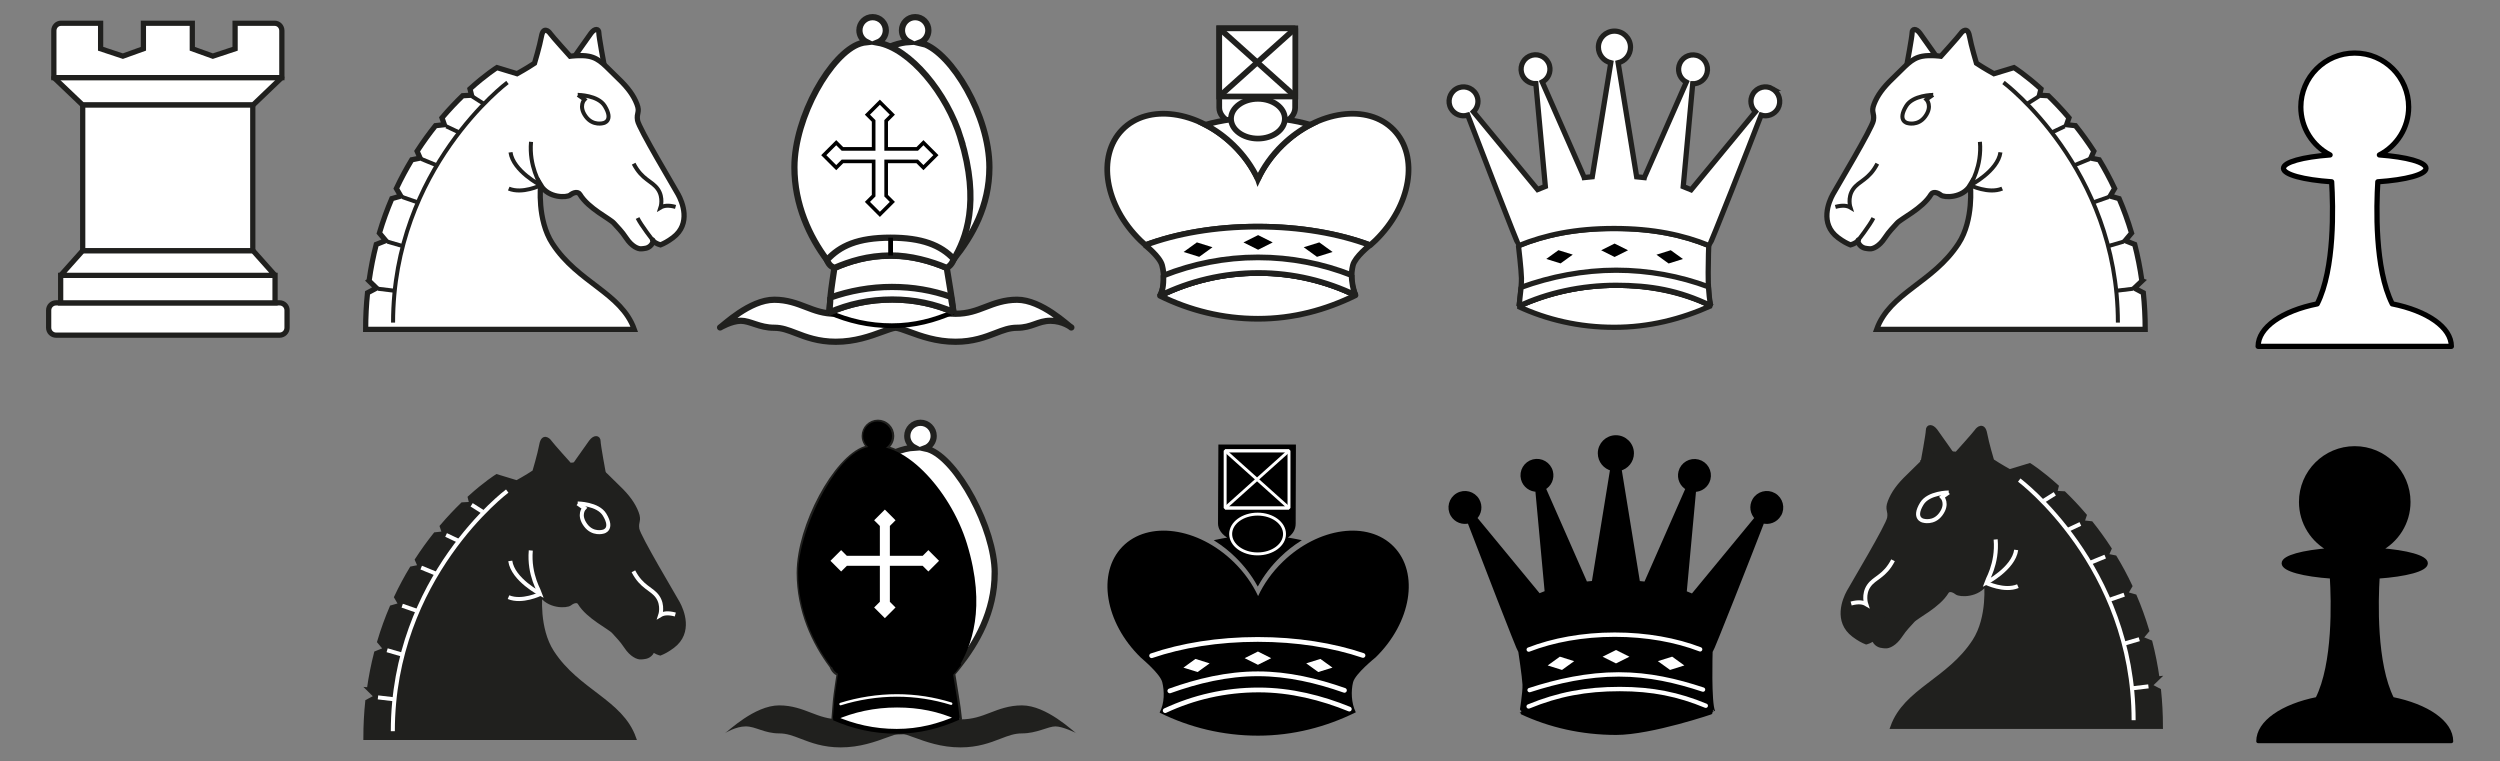 <?xml version="1.0" encoding="utf-8"?>
<!DOCTYPE svg PUBLIC "-//W3C//DTD SVG 1.1//EN" "http://www.w3.org/Graphics/SVG/1.1/DTD/svg11.dtd">
<svg version="1.1" id="Ebene_1" xmlns="http://www.w3.org/2000/svg" xmlns:xlink="http://www.w3.org/1999/xlink" x="0px" y="0px"
     viewBox="-566.727 -103 1664.797 507.041" enable-background="new -566.727 -103 1664.797 507.041" xml:space="preserve">
<rect x="-566.727" y="-103" width="1664.797" height="507.041" fill="#808080" stroke="none"/>
<g>
	<path stroke="#000000" stroke-width="0.975" d="M289.546,255.255c4.255-2.516,6.052-5.882,6.052-9.586
		c0-1.085,0.154-52.175,0.154-52.175h-50.652c0,0-0.238,51.53-0.238,52.175c0,3.731,2.644,7.12,6.957,9.642
		c-3.051,0.444-6.068,0.988-9.051,1.642c4.771,3.049,9.278,6.61,13.448,10.672
		c5.908,5.747,10.796,12.111,14.634,18.973c3.837-6.862,8.729-13.226,14.631-18.973
		c4.178-4.062,8.688-7.629,13.46-10.678c-3.052-0.661-6.198-1.196-9.344-1.667L289.546,255.255z"/>
    <path d="M336.14,371.377c-3.134-6.283-3.22-14.498-1.828-20.047c1.426-5.708,14.947-16.511,14.947-16.511
		c23.82-23.169,29.273-56.196,12.185-73.763c-17.095-17.566-50.252-13.014-74.072,10.157
		c-7.112,6.922-12.569,14.721-16.299,22.728c-3.727-8.007-9.189-15.806-16.299-22.728
		c-23.815-23.172-56.979-27.723-74.072-10.157c-17.087,17.566-11.63,50.595,12.184,73.763
		c1.075,1.045,12.946,10.802,14.373,16.511c1.424,5.702,1.622,13.899-1.804,20.259h0.515
		c-0.075,0.043-0.149,0.071-0.226,0.114c19.709,9.721,41.89,15.19,65.347,15.19
		c23.438-0.032,45.304-5.82,65.03-15.542"/>
    <g>
		<path stroke="#FFFFFF" stroke-width="3.174" stroke-linecap="round" d="M209.195,370.213
			c18.969-8.851,39.943-13.764,62.255-13.764c21.433,0,42.004,5.263,60.355,12.738"/>
        <path stroke="#FFFFFF" stroke-width="3.174" stroke-linecap="round" d="M340.922,333.466
			c-19.755-6.704-43.964-10.655-70.12-10.655c-26.385,0-50.784,4.025-70.636,10.836"/>
	</g>
    <polygon fill="none" stroke="#FFFFFF" stroke-width="1.95" stroke-linejoin="bevel" points="291.623,197.178 249.119,235.277
		291.623,235.277 249.119,197.178 	"/>
    <path fill="none" stroke="#FFFFFF" stroke-width="3.174" stroke-linecap="round" d="M328.558,356.716
		c-18.191-6.388-37.545-11.02-57.621-11.02c-20.462,0-40.172,4.762-58.659,11.374"/>
    <polygon fill="#FFFFFF" stroke="#000000" stroke-width="0.997" points="260.98,335.291 270.953,340.262 280.926,335.291
		270.953,330.289 	"/>
    <polygon fill="#FFFFFF" stroke="#000000" stroke-width="0.997" points="220.238,341.772 230.872,345.075 239.901,338.563
		229.267,335.228 	"/>
    <polygon fill="#FFFFFF" stroke="#000000" stroke-width="0.997" points="321.7,341.772 311.034,345.075 302.005,338.563
		312.639,335.228 	"/>

    <rect x="249.119" y="197.178" fill="none" stroke="#FFFFFF" stroke-width="1.95" stroke-linejoin="bevel" width="42.523" height="38.099"/>
    <ellipse fill="none" stroke="#FFFFFF" stroke-width="1.95" cx="270.733" cy="252.612" rx="17.927" ry="13.241"/>
    <path fill="#FFFFFF" stroke="#20201E" stroke-width="3.809" d="M295.839-84.13h-50.649v52.933
		c0,7.793,11.398,14.117,25.451,14.117c14.062,0,25.098-6.324,25.098-14.117c0-0.689,0.094-52.933,0.094-52.933
		L295.839-84.13z"/>
    <rect x="245.187" y="-84.13" fill="#FFFFFF" stroke="#20201E" stroke-width="3.809" width="50.649" height="45.386"/>
    <line fill="none" stroke="#20201E" stroke-width="3.809" x1="245.187" y1="-84.13" x2="295.839" y2="-38.748"/>
    <line fill="none" stroke="#20201E" stroke-width="3.809" x1="295.839" y1="-84.13" x2="245.187" y2="-38.748"/>
    <path fill="#FFFFFF" stroke="#20201E" stroke-width="3.809" stroke-linejoin="round" d="M335.92,93.609
		c-19.706-9.724-41.126-14.836-64.586-14.836c-23.46,0-45.895,5.452-65.605,15.174
		c19.711,9.724,41.764,15.323,65.222,15.323c23.47,0.031,45.272-5.915,64.967-15.636L335.92,93.609z"/>
    <path fill="#FFFFFF" stroke="#20201E" stroke-width="3.809" stroke-linejoin="bevel" d="M345.767,60.26
		c1.131-0.989,2.252-2.002,3.352-3.069c23.817-23.173,29.273-56.199,12.185-73.763
		c-17.095-17.566-50.252-13.014-74.068,10.157c-7.115,6.92-12.575,14.723-16.302,22.728
		c-3.724-8.005-9.186-15.807-16.299-22.728c-23.815-23.172-56.982-27.723-74.068-10.157
		c-17.093,17.565-11.638,50.592,12.182,73.763c1.103,1.071,2.229,2.088,3.367,3.077
		c20.565-7.722,46.559-12.337,74.836-12.337c28.252,0,54.239,4.625,74.782,12.333L345.767,60.26z"/>
    <path fill="#FFFFFF" stroke="#20201E" stroke-width="3.809" d="M270.953,16.341c3.727-8.007,9.186-15.807,16.302-22.724
		c5.798-5.647,12.157-10.179,18.704-13.563c-10.858-3.054-22.649-4.73-34.988-4.73
		c-12.345,0-24.149,1.681-35.01,4.739c6.538,3.383,12.895,7.911,18.692,13.554
		c7.11,6.921,12.553,14.724,16.297,22.715L270.953,16.341z"/>
    <path fill="#FFFFFF" stroke="#20201E" stroke-width="3.809" stroke-linejoin="bevel" d="M345.484,60.26l-0.012-0.017
		c-20.554-7.713-46.534-12.32-74.786-12.32c-28.276,0-54.27,4.615-74.833,12.337c0,0,9.864,7.726,11.291,13.432
		c1.426,5.702,2.037,13.881-1.39,20.239c19.708-9.722,42.145-15.174,65.606-15.174
		c23.012,0,45.165,5.461,64.586,14.836c-3.134-6.278-3.14-14.356-1.751-19.901
		c1.416-5.663,11.294-13.402,11.294-13.402L345.484,60.26z"/>
    <path fill="#FFFFFF" stroke="#20201E" stroke-width="3.809" stroke-linejoin="bevel" d="M205.735,93.955
		c19.708-9.722,42.145-15.174,65.605-15.174c23.012,0,45.162,5.461,64.586,14.836
		c-1.333-2.682-2.734-9.532-2.51-13.352c-19.522-7.675-40.515-11.87-62.387-11.87
		c-22.124,0-43.34,4.283-63.048,12.119c0.252,7.079-0.755,10.634-2.234,13.402L205.735,93.955z"/>
    <polygon points="261.326,58.435 271.079,63.312 280.8,58.435 271.079,53.559 	"/>
    <polygon points="221.465,64.79 231.847,68.031 240.688,61.644 230.306,58.404 	"/>
    <polygon points="320.661,64.79 310.279,68.031 301.439,61.644 311.821,58.404 	"/>
    <ellipse fill="#FFFFFF" stroke="#20201E" stroke-width="3.809" cx="270.953" cy="-23.958" rx="17.93" ry="13.239"/>
    <path stroke="#000000" stroke-width="2.684" stroke-linejoin="bevel" d="M618.124,239.776
		c2.676-4.593,1.131-10.486-3.463-13.164c-4.584-2.679-10.477-1.131-13.156,3.461
		c-2.298,3.936-1.481,8.819,1.687,11.822c-13.107,15.89-37.023,44.876-42.803,51.904
		c-1.696-0.756-3.453-1.476-5.278-2.151c0.516-5.387,4.304-46.534,6.317-68.415
		c4.366,0.1,8.391-2.791,9.534-7.202c1.33-5.146-1.76-10.395-6.904-11.729
		c-5.149-1.33-10.397,1.76-11.73,6.905c-1.14,4.407,0.974,8.888,4.842,10.924
		c-9.478,21.506-27.869,63.258-27.915,63.431c-0.009,0.042-0.003,0.085-0.012,0.126
		c-1.671-0.201-3.389-0.375-5.134-0.519c-0.35-2.313-8.237-50.712-12.351-75.918
		c4.726-1.105,8.249-5.334,8.249-10.397c0-5.907-4.787-10.695-10.695-10.695c-5.902,0-10.692,4.788-10.692,10.695
		c0,5.063,3.527,9.292,8.252,10.397c-4.093,25.092-11.93,73.162-12.341,75.877c-1.831,0.144-3.616,0.323-5.364,0.524
		c-0.012-0.06-0.009-0.111-0.028-0.167c-0.043-0.172-18.437-41.928-27.909-63.435
		c3.865-2.029,5.979-6.512,4.839-10.922c-1.333-5.143-6.584-8.234-11.73-6.902
		c-5.14,1.332-8.234,6.583-6.901,11.726c1.143,4.412,5.165,7.301,9.53,7.2
		c2.009,21.858,5.785,62.919,6.317,68.396c-1.794,0.65-3.515,1.35-5.186,2.085
		c-6.006-7.301-29.657-35.969-42.67-51.734c3.174-3.003,3.994-7.887,1.696-11.822
		c-2.676-4.592-8.572-6.14-13.162-3.461c-4.587,2.678-6.136,8.57-3.456,13.164c2.295,3.931,6.953,5.624,11.128,4.338
		c7.825,20.38,33.084,85.976,34.05,86.879h0.009c0.018,0.114,2.501,16.385,2.774,21.78
		c0.273,5.367-2.062,18.499-1.893,18.576v0.012c0.003,0,0.006-0.006,0.009-0.006
		c18.732,8.772,40.065,13.703,62.944,13.703c23.092,0,64.775-14.121,64.58-14.213
		c-2.725-5.751-1.696-39.858-1.696-39.858c0.965-0.912,26.554-65.958,34.585-86.873
		c4.121,1.29,8.778-0.409,11.074-4.342"/>
    <g>
		<path stroke="#FFFFFF" stroke-width="2.912" stroke-linecap="round" d="M451.224,367.444
			c19.697-8.117,38.134-11.601,60.726-11.601c21.697,0,39.065,3.592,57.224,11.116"/>
        <path stroke="#FFFFFF" stroke-width="2.912" stroke-linecap="round" d="M565.427,329.408
			c-16.022-6.157-35.651-9.779-56.856-9.779c-21.396,0-41.182,3.687-57.281,9.942"/>
	</g>
    <path fill="none" stroke="#FFFFFF" stroke-width="2.912" stroke-linecap="round" d="M567.346,356.213
		c-17.733-5.859-35.787-10.111-56.114-10.111c-20.711,0-40.669,4.375-59.383,10.446"/>
    <polygon fill="#FFFFFF" points="500.46,334.316 509.395,338.783 518.362,334.316 509.395,329.848 	"/>
    <polygon fill="#FFFFFF" points="554.919,340.136 545.386,343.125 537.27,337.273 546.802,334.284 	"/>
    <polygon fill="#FFFFFF" points="463.903,340.136 473.435,343.125 481.552,337.273 472.02,334.284 	"/>
    <path fill="#FFFFFF" stroke="#20201E" stroke-width="3.495" stroke-linejoin="bevel" d="M572.569,100.593
		c-19.085-8.924-40.003-13.609-63.095-13.609c-23.092,0-45.477,5.116-65.19,14.041
		c19.085,8.916,40.736,13.936,63.831,13.936c23.124,0.031,44.769-5.443,64.463-14.346L572.569,100.593z"/>
    <path fill="#FFFFFF" stroke="#20201E" stroke-width="3.495" stroke-linejoin="bevel" d="M571.153,60.543l-0.012-0.021
		c-17.156-7.072-37.118-11.375-63.035-11.375c-25.949,0-46.012,4.306-63.671,11.397c0,0,1.926,16.371,2.006,21.785
		c0.095,6.097-1.61,18.591-1.61,18.591c19.712-8.925,41.56-13.942,64.652-13.942
		c22.649,0,45.669,4.648,63.095,13.609c-2.863-5.726-1.416-40.018-1.416-40.018L571.153,60.543z"/>
    <path fill="#FFFFFF" stroke="#20201E" stroke-width="3.495" stroke-linejoin="bevel" d="M444.901,100.813
		c18.554-8.824,41.491-13.838,64.583-13.838c22.649,0,41.664,3.194,63.095,13.609
		c-0.863-2.407-1.441-9.885-1.628-12.598c-18.969-7.047-39.889-11.047-61.421-11.047
		c-21.771,0-43.674,4.218-63.325,11.409c-0.409,2.8-1.29,12.427-1.29,12.427L444.901,100.813z"/>
    <path fill="#FFFFFF" stroke="#20201E" stroke-width="3.495" d="M613.72-43.828c-4.587-2.679-10.48-1.131-13.159,3.463
		c-2.301,3.936-1.481,8.818,1.687,11.824c-13.107,15.887-37.029,44.873-42.803,51.904
		c-1.696-0.757-3.453-1.476-5.281-2.148c0.519-5.392,4.307-46.537,6.317-68.421
		c4.366,0.1,8.394-2.791,9.534-7.199c1.33-5.148-1.757-10.399-6.907-11.73
		c-5.14-1.332-10.391,1.759-11.724,6.904c-1.143,4.409,0.974,8.892,4.842,10.921
		c-9.478,21.513-27.869,63.262-27.915,63.435c-0.009,0.042-0.003,0.085-0.012,0.128
		c-1.671-0.198-3.389-0.375-5.14-0.519c-0.347-2.315-8.234-50.712-12.345-75.918c4.726-1.106,8.243-5.335,8.243-10.399
		c0-5.902-4.784-10.693-10.689-10.693c-5.905,0-10.692,4.792-10.692,10.693c0,5.063,3.527,9.292,8.249,10.399
		c-4.093,25.093-11.93,73.162-12.341,75.877c-1.828,0.147-3.616,0.321-5.361,0.527
		c-0.012-0.061-0.009-0.114-0.028-0.169c-0.043-0.174-18.437-41.928-27.909-63.438
		c3.862-2.028,5.976-6.509,4.836-10.921c-1.33-5.144-6.584-8.236-11.727-6.904
		c-5.143,1.332-8.234,6.583-6.901,11.726c1.143,4.413,5.165,7.301,9.53,7.2
		c2.009,21.86,5.785,62.919,6.317,68.396c-1.794,0.654-3.521,1.353-5.186,2.089
		c-6.007-7.306-29.657-35.972-42.67-51.737c3.174-3.006,3.991-7.888,1.696-11.824
		c-2.676-4.593-8.572-6.142-13.162-3.463c-4.587,2.678-6.139,8.57-3.463,13.164
		c2.301,3.933,6.959,5.624,11.134,4.34c7.825,20.38,33.084,85.973,34.05,86.879
		c17.411-7.086,37.432-11.397,63.375-11.397c25.931,0,45.946,4.306,63.359,11.391
		c0.959-0.908,26.551-65.961,34.579-86.873c4.178,1.284,8.833-0.407,11.131-4.34
		c2.58-4.59,1.038-10.483-3.555-13.16L613.72-43.828z"/>
    <polygon points="499.517,63.658 508.451,68.125 517.418,63.658 508.451,59.19 	"/>
    <polygon points="462.959,69.447 472.492,72.404 480.608,66.552 471.076,63.595 	"/>
    <polygon points="553.975,69.478 544.443,72.467 536.326,66.615 545.859,63.626 	"/>
    <path fill="#FFFFFF" stroke="#20201E" stroke-width="3.495" d="M-380.517,120.193c2.734,0,4.945-2.212,4.945-4.947v-11.623
		c0-2.734-2.211-4.945-4.945-4.945h-148.867c-2.733,0-4.945,2.211-4.945,4.945v11.623c0,2.734,2.212,4.947,4.945,4.947
		H-380.517z"/>
    <rect x="-526.332" y="80.364" fill="#FFFFFF" stroke="#20201E" stroke-width="3.495" width="142.766" height="18.319"/>
    <polygon fill="#FFFFFF" stroke="#20201E" stroke-width="3.495" stroke-linejoin="bevel" points="-383.566,80.364
		-398.245,63.909 -511.653,63.909 -526.332,80.364 	"/>
    <polygon fill="#FFFFFF" stroke="#20201E" stroke-width="3.495" stroke-linejoin="round" points="-379.092,-51.366
		-398.245,-33.044 -511.653,-33.044 -530.869,-51.366 	"/>
    <rect x="-511.652" y="-33.044" fill="#FFFFFF" stroke="#20201E" stroke-width="3.495" width="113.256" height="96.963"/>
    <path fill="#FFFFFF" stroke="#20201E" stroke-width="3.495" stroke-linecap="square" d="M-383.758-87.509h-26.416v16.987
		l-14.824,4.91l-13.669-4.91v-16.987h-32.562v16.987l-13.669,4.91l-14.826-4.91v-16.987h-26.416
		c-2.611,0-4.728,2.212-4.728,4.942v31.254h151.843v-31.254c-0.003-2.731-2.12-4.942-4.732-4.942L-383.758-87.509z
		"/>
    <path fill="#20201E" d="M149.892,385.188c-1.965-1.072-19.662-18.462-36.073-18.462
		c-8.534,0-15.225,2.575-21.124,4.848c-5.985,2.304-11.635,4.479-19.814,4.479c-9.532,0-17.445-2.909-24.43-5.475
		c-5.631-2.065-10.495-3.853-15.473-3.853c-4.974,0-9.838,1.788-15.469,3.853
		c-6.982,2.565-14.896,5.475-24.428,5.475c-8.18,0-13.83-2.175-19.814-4.479
		c-5.901-2.274-12.591-4.848-21.122-4.848c-16.416,0-34.113,17.389-36.076,18.462c0,0,7.145-4.47,13.793-4.47
		c6.65,0,12.409,4.664,22.284,4.664c5.065,0,9.193,1.588,14.422,3.601c6.624,2.553,14.866,5.724,26.514,5.724
		c12.852,0,23.261-3.822,30.862-6.612c3.459-1.272,7.38-2.713,9.036-2.713c1.662,0,5.579,1.441,9.039,2.713
		c7.603,2.79,18.01,6.612,30.863,6.612c11.646,0,19.89-3.171,26.514-5.724c5.226-2.012,9.355-3.601,14.423-3.601
		c9.873,0,17.356-4.664,22.281-4.664s13.874,4.467,13.874,4.467L149.892,385.188z"/>
    <path fill="#FFFFFF" stroke="#20201E" stroke-width="4.152" d="M95.684,278.504c0-29.43-25.112-76.082-44.332-82.39
		c-0.668-0.22-1.356-0.404-2.063-0.551c3.352-1.243,5.748-4.458,5.748-8.243c0-4.858-3.94-8.793-8.793-8.793
		c-4.854,0-8.798,3.936-8.798,8.793c0,3.375,1.908,6.298,4.696,7.776c-3.94,0.255-8.197,1.28-12.583,3.046
		c-2.797-1.272-5.581-2.183-8.323-2.682c3.207-1.31,5.472-4.463,5.472-8.14c0-4.858-3.936-8.793-8.793-8.793
		s-8.793,3.936-8.793,8.793c0,3.43,1.969,6.398,4.836,7.847c-1.489,0.164-2.954,0.473-4.387,0.948
		c-19.174,6.309-43.727,51.234-43.727,82.39c0,24.846,10.067,46.251,21.686,61.745
		c1.73,4.593,4.359,4.728,4.928,5.297c0.002,0,0.003-0.003,0.005-0.003c-0.011,0.077-2.303,14.975-2.527,18.339
		c-0.346,5.186-0.868,11.312-0.868,11.312c12.678,5.577,26.57,8.815,41.66,8.815
		c15.094,0,28.301-3.552,40.975-9.125c-0.452-4.145-0.969-8.286-2.006-14.508
		c-0.541-3.254-2.403-14.839-2.403-14.839c0.565-0.562,3.985-4.851,3.985-4.851
		c12.333-15.573,24.382-36.337,24.382-62.167L95.684,278.504z"/>
    <path stroke="#000000" stroke-width="1.677" d="M-7.224,345.548c10.282-4.43,22.104-8.314,37.423-8.314
		c15.314,0,27.132,3.88,37.413,8.304c0.564-0.562,1.908-2.003,4.684-5.89
		c-8.65-9.361-21.239-14.505-41.834-14.505c-21.974,0-33.968,5.733-42.617,15.107
		c1.762,4.562,4.404,4.719,4.971,5.285L-7.224,345.548z"/>
    <path fill="#FFFFFF" stroke="#000000" stroke-width="3.189" stroke-linejoin="bevel" d="M71.365,374.869
		c-12.68-5.57-25.647-8.332-40.739-8.332s-29.22,3.072-41.897,8.643c12.677,5.577,26.568,8.815,41.66,8.815
		c15.101,0,28.315-3.555,40.993-9.124L71.365,374.869z"/>
    <path stroke="#000000" stroke-width="1.677" d="M71.019,340.671c7.985-13.346,18.491-38.518,5.363-81.355
		c-11.014-35.941-43.466-71.01-67.072-63.218c-20.937,6.913-43.727,56.419-43.727,82.39
		c0,24.846,10.063,46.251,21.682,61.745l83.78,0.409L71.019,340.671z"/>
    <circle stroke="#000000" stroke-width="1.677" cx="17.661" cy="187.299" r="8.794"/>
    <path stroke="#000000" stroke-width="1.677" stroke-linejoin="bevel" d="M67.023,345.516l-0.003-0.009
		c-10.282-4.421-22.108-8.126-37.413-8.126c-15.317,0-27.129,3.708-37.413,8.136c0,0-2.304,14.972-2.529,18.345
		c-0.346,5.186-0.866,11.312-0.866,11.312c12.675-5.57,26.806-8.643,41.893-8.643
		c14.803,0,28.242,2.962,40.739,8.332c-0.45-4.145-0.969-8.286-2.005-14.508
		c-0.566-3.272-2.422-14.881-2.422-14.881L67.023,345.516z"/>
    <path fill="none" stroke="#FFFFFF" stroke-width="1.677" stroke-linecap="round" stroke-linejoin="bevel" d="M66.646,365.588
		c-11.397-3.539-23.565-5.484-36.12-5.484c-12.769,0-25.818,2.08-37.523,5.755"/>
    <polygon fill="#FFFFFF" stroke="#000000" stroke-width="1.677" points="51.482,262.145 47.392,266.266 26.691,266.266
		26.691,247.578 30.812,243.457 22.506,235.151 14.201,243.457 18.354,247.61 18.354,266.266 -2.474,266.266
		-6.595,262.145 -14.901,270.45 -6.595,278.756 -2.411,274.603 18.354,274.603 18.354,297.381 14.201,301.534
		22.506,309.839 30.812,301.534 26.691,297.412 26.691,274.603 47.329,274.603 51.482,278.756 59.788,270.45 	"/>
    <path fill="#FFFFFF" stroke="#20201E" stroke-width="4.152" stroke-linecap="round" stroke-linejoin="round" d="
		M146.62,115.065c-1.965-1.071-19.662-18.46-36.076-18.46c-8.532,0-15.224,2.576-21.124,4.846
		c-5.984,2.304-11.634,4.481-19.812,4.481c-9.532,0-17.445-2.908-24.431-5.474c-5.63-2.068-10.495-3.854-15.471-3.854
		c-4.974,0-9.836,1.787-15.468,3.854c-6.982,2.565-14.896,5.474-24.43,5.474c-8.179,0-13.83-2.177-19.814-4.481
		c-5.901-2.271-12.592-4.846-21.125-4.846c-16.413,0-34.11,17.389-36.073,18.46c0,0,7.532-4.469,13.793-4.469
		s12.408,4.662,22.281,4.662c5.068,0,9.195,1.59,14.425,3.604c6.624,2.55,14.867,5.724,26.514,5.724
		c12.85,0,23.261-3.822,30.862-6.613c3.461-1.274,7.38-2.714,9.036-2.714c1.662,0,5.579,1.441,9.039,2.714
		c7.601,2.791,18.01,6.613,30.863,6.613c11.644,0,19.889-3.174,26.514-5.724c5.224-2.014,9.355-3.604,14.422-3.604
		c9.875,0,13.947-4.662,22.282-4.662c8.4,0,13.874,4.467,13.874,4.467L146.62,115.065z"/>
    <path fill="#FFFFFF" stroke="#20201E" stroke-width="4.152" d="M47.801-74.003c-0.667-0.218-1.356-0.403-2.058-0.55
		c3.349-1.244,5.744-4.458,5.744-8.243c0-4.858-3.936-8.793-8.793-8.793s-8.795,3.936-8.795,8.793
		c0,3.375,1.902,6.298,4.693,7.776c-25.239,1.639-63.554,34.887-64.775,91.18
		c-0.485,22.367,2.35,40.676,10.162,53.974l84.451-0.602C80.775,53.956,92.129,34.24,92.129,8.389
		c0-34.393-25.106-76.104-44.328-82.415V-74.003z"/>
    <path fill="#FFFFFF" stroke="#20201E" stroke-width="4.152" d="M73.096-10.782c-9.285-30.297-33.795-59.955-55.409-63.872
		c3.212-1.31,5.474-4.463,5.474-8.14c0-4.858-3.936-8.793-8.793-8.793c-4.856,0-8.795,3.936-8.795,8.793
		c0,3.43,1.971,6.398,4.839,7.847C8.92-74.784,7.456-74.474,6.024-74.001c-19.174,6.311-43.731,48.708-43.731,82.393
		c0,24.846,10.067,46.251,21.685,61.745l84.451-0.602c7.991-13.339,17.775-37.501,4.656-80.323L73.096-10.782z"/>
    <path fill="#FFFFFF" stroke="#000000" stroke-width="3.189" stroke-linejoin="bevel" d="M68.156,104.777
		c-10.612-4.868-25.645-8.334-40.732-8.334c-15.094,0-29.224,3.072-41.9,8.646
		c12.675,5.57,26.57,8.81,41.66,8.81c15.101,0,28.315-3.555,40.993-9.124L68.156,104.777z"/>
    <path fill="#FFFFFF" stroke="#20201E" stroke-width="4.152" stroke-linejoin="bevel" d="M63.752,75.424l-0.008-0.011
		c-10.282-4.42-22.11-8.125-37.413-8.125c-15.317,0-27.129,3.708-37.413,8.136c0,0-2.304,14.969-2.527,18.348
		c-0.347,5.182-0.868,11.312-0.868,11.312c12.675-5.573,26.805-8.646,41.9-8.646
		c14.798,0,28.238,2.96,40.732,8.334c-0.449-4.148-0.968-8.292-2.003-14.511c-0.566-3.303-2.422-14.881-2.422-14.881
		L63.752,75.424z"/>
    <path fill="#FFFFFF" stroke="#20201E" stroke-width="4.152" stroke-linejoin="bevel" d="M-14.492,105.092
		c12.675-5.573,26.805-8.646,41.9-8.646c14.798,0,28.238,2.96,40.732,8.334
		c-0.321-3.47-1.089-5.633-1.573-10.062c-12.555-4.398-25.284-6.642-39.354-6.642
		c-14.23,0-28.33,2.584-41.006,7.077c-0.063,3.901-0.724,9.942-0.724,9.942L-14.492,105.092z"/>
    <path fill="#FFFFFF" stroke="#20201E" stroke-width="4.152" d="M-11.094,75.424c10.283-4.424,22.106-8.213,37.426-8.311
		c13.044-0.086,27.133,3.88,37.416,8.304c0.564-0.565,2.953-1.29,4.682-5.89
		c-8.647-9.361-21.503-14.251-42.098-14.251c-21.975,0-33.707,5.479-42.353,14.853
		c1.699,4.593,4.342,4.719,4.908,5.285L-11.094,75.424z"/>
    <line fill="none" stroke="#000000" stroke-width="3.189" x1="26.345" y1="55.289" x2="26.345" y2="67.118"/>
    <polygon fill="#FFFFFF" stroke="#000000" stroke-width="2.422" points="48.21,-7.979 44.089,-3.857 23.387,-3.857
		23.387,-22.526 27.509,-26.648 19.203,-34.947 10.897,-26.648 15.05,-22.482 15.05,-3.857 -5.745,-3.857
		-9.867,-7.979 -18.173,0.327 -9.867,8.633 -5.714,4.48 15.05,4.48 15.05,27.289 10.897,31.442 19.203,39.748
		27.509,31.442 23.387,27.32 23.387,4.48 44.057,4.48 48.21,8.633 56.516,0.327 	"/>
    <path fill="#20201E" stroke="#20201E" stroke-width="2.684" d="M713.577,204.854c0,0,3.49-18.757,3.49-21.375
		c0-2.615,2.615-3.052,5.232,0.438c2.618,3.49,14.394,20.499,14.394,20.499l-23.124,0.409L713.577,204.854z"/>
    <path fill="#20201E" stroke="#20201E" stroke-width="2.684" d="M870.032,348.725c-1.183-8.455-2.802-16.517-4.768-24.182
		l-6.32-2.526l4.221-5.048c-2.406-8.108-5.201-15.743-8.271-22.918l-5.979-1.693l2.989-5.097
		c-3.214-6.825-6.664-13.193-10.249-19.121l-5.573-1.118l2-4.604c-4.016-6.195-8.145-11.856-12.24-16.993
		l-5.899-0.647l1.576-4.596c-4.787-5.624-9.454-10.517-13.771-14.697l-5.908-0.332l1.032-4.229
		c-10.526-9.529-17.97-14.164-17.97-14.164l-13.374,4.071c0,0-6.397-3.492-11.629-6.979
		c0,0-3.49-11.63-4.648-18.029c-1.167-6.394-4.658-3.486-5.816-1.745c-1.167,1.745-13.232,15.121-13.232,15.121
		s-7.217-0.989-12.354,0c-7.561,1.455-11.051,6.544-19.774,14.832c-6.366,6.04-10.182,11.34-12.357,17.007
		c-2.181,5.67,0.433,5.67-0.436,10.902c-0.876,5.237-24.428,44.489-27.04,49.287
		c-2.621,4.798-8.941,19.468,3.487,28.786c3.484,2.618,6.105,3.929,8.283,4.796c0,0,3.49-0.866,4.799-2.611
		c0.23-0.313,0.353-0.507,0.412-0.611c0.04-0.12,0.061-0.123,0,0c-0.135,0.341-0.442,1.616,0.897,3.223
		c2.181,2.618,4.984,2.427,6.544,2.618c2.323,0.295,6.538-1.742,10.031-6.977c3.487-5.232,5.669-6.981,8.286-10.031
		c2.615-3.054,17.052-9.809,22.683-19.192c1.306-2.177,4.36-1.307,6.538,0.438
		c2.181,1.745,14.391,2.184,19.626-6.543c0,0,2.473,22.943-7.853,38.82c-17.006,26.164-45.794,32.707-54.519,57.133
		h178.824c0-8.443-0.446-16.548-1.25-24.339l-5.948-3.14l5.034-4.876L870.032,348.725z"/>
    <path fill="none" stroke="#FFFFFF" stroke-width="2.684" d="M777.914,216.684c0,0,76.176,56.992,76.176,159.922"/>
    <path fill="none" stroke="#20201E" stroke-width="2.684" d="M681.203,320.945
		C681.266,320.851,681.235,320.851,681.203,320.945z"/>
    <path fill="none" stroke="#FFFFFF" stroke-width="2.684" d="M762.215,256.23c1.45,16.279-6.108,27.911-6.397,28.928
		c0,0,18.32-9.447,20.066-21.953"/>
    <path fill="none" stroke="#FFFFFF" stroke-width="2.684" d="M755.797,285.142c0,0,12.213,5.963,21.227,2.183"/>
    <path fill="none" stroke="#20201E" stroke-width="2.684" d="M680.794,321.574c0,0,8.142-10.47,10.47-15.266"/>
    <path fill="none" stroke="#FFFFFF" stroke-width="2.684" d="M730.943,224.958c0,0-13.411,0.065-17.884,7.411
		c-6.105,10.034,0.876,11.342,0.876,11.342s6.974,2.183,11.773-4.359c5.109-6.967,0.869-11.342,0.869-11.342
		l4.342-3.052L730.943,224.958z"/>
    <path fill="none" stroke="#FFFFFF" stroke-width="2.684" d="M665.976,298.891c4.796-1.307,7.847-0.873,10.025,0.439
		c0,0-2.178-6.544,1.745-12.216c3.929-5.67,10.474-6.103,16.136-17.006"/>
    <line fill="none" stroke="#FFFFFF" stroke-width="2.684" x1="793.298" y1="231.061" x2="801.604" y2="225.839"/>
    <line fill="none" stroke="#FFFFFF" stroke-width="2.684" x1="810.319" y1="249.812" x2="818.625" y2="245.911"/>
    <line fill="none" stroke="#FFFFFF" stroke-width="2.684" x1="825.577" y1="271.583" x2="835.173" y2="267.65"/>
    <line fill="none" stroke="#FFFFFF" stroke-width="2.684" x1="837.816" y1="296.5" x2="847.82" y2="293.008"/>
    <line fill="none" stroke="#FFFFFF" stroke-width="2.684" x1="847.38" y1="325.727" x2="857.856" y2="322.675"/>
    <line fill="none" stroke="#FFFFFF" stroke-width="2.684" x1="853.074" y1="355.363" x2="863.96" y2="354.073"/>
    <path fill="#FFFFFF" stroke="#20201E" stroke-width="3.495" d="M703.1-59.908c0,0,3.49-18.755,3.49-21.371
		s2.615-3.054,5.232,0.436c2.618,3.489,14.394,20.499,14.394,20.499l-23.124,0.434L703.1-59.908z"/>
    <path fill="#FFFFFF" stroke="#20201E" stroke-width="3.495" d="M859.587,83.95c-1.183-8.458-2.799-16.522-4.768-24.187
		l-6.32-2.522l4.218-5.048c-2.403-8.108-5.196-15.743-8.268-22.92l-5.982-1.69l2.959-5.057
		c-3.214-6.825-6.664-13.191-10.246-19.119l-5.576-1.12l2.003-4.604c-4.019-6.197-8.145-11.856-12.24-16.993
		l-5.902-0.647l1.576-4.596c-4.79-5.625-9.457-10.518-13.773-14.698l-5.902-0.332l1.029-4.229
		c-10.529-9.527-17.97-14.164-17.97-14.164l-13.374,4.072c0,0-6.394-3.49-11.629-6.979
		c0,0-3.49-11.63-4.648-18.027c-1.167-6.397-4.655-3.49-5.819-1.745c-1.161,1.745-13.23,15.118-13.23,15.118
		s-7.217-0.986-12.36,0c-7.555,1.458-11.045,6.544-19.774,14.83c-6.357,6.045-10.172,11.343-12.351,17.01
		c-2.181,5.67,0.433,5.67-0.433,10.904c-0.879,5.234-24.431,44.486-27.043,49.283
		c-2.621,4.798-8.937,19.47,3.487,28.785c3.484,2.618,6.108,3.929,8.286,4.798c0,0,3.487-0.868,4.796-2.613
		c0.234-0.312,0.35-0.502,0.409-0.608c0.043-0.117,0.065-0.124,0,0c-0.132,0.34-0.436,1.615,0.9,3.221
		c2.181,2.619,4.984,2.424,6.541,2.619c2.326,0.292,6.541-1.742,10.034-6.979c3.49-5.234,5.671-6.981,8.289-10.033
		c2.611-3.052,17.049-9.807,22.68-19.19c1.306-2.177,4.36-1.309,6.538,0.438
		c2.181,1.745,14.394,2.183,19.626-6.544c0,0,2.473,22.944-7.85,38.82c-17.008,26.169-45.794,32.707-54.519,57.136
		h178.821c0-8.441-0.446-16.546-1.25-24.342l-5.945-3.137l5.128-4.845L859.587,83.95z"/>
    <path fill="none" stroke="#20201E" stroke-width="2.684" d="M767.438-48.079c0,0,76.176,56.995,76.176,159.922"/>
    <path fill="none" stroke="#20201E" stroke-width="2.684" d="M670.727,56.862C670.79,56.736,670.79,56.736,670.727,56.862
		z"/>
    <path fill="none" stroke="#20201E" stroke-width="2.684" d="M751.739-8.545c1.453,16.279-6.108,27.909-6.397,28.926
		c0,0,18.32-9.447,20.063-21.953"/>
    <path fill="none" stroke="#20201E" stroke-width="2.684" d="M745.352,20.399c0,0,12.213,5.965,21.227,2.184"/>
    <path fill="none" stroke="#20201E" stroke-width="2.684" d="M670.318,57.46c0,0,8.142-10.469,10.474-15.266"/>
    <path fill="none" stroke="#20201E" stroke-width="2.684" d="M720.498-39.789c0,0-13.411,0.063-17.881,7.412
		c-6.105,10.033,0.869,11.34,0.869,11.34s6.977,2.183,11.776-4.359c5.109-6.967,0.873-11.34,0.873-11.34
		l4.342-3.055L720.498-39.789z"/>
    <path fill="none" stroke="#20201E" stroke-width="2.684" d="M655.5,34.777c4.799-1.307,7.853-0.87,10.031,0.438
		c0,0-2.178-6.543,1.742-12.214c3.929-5.67,10.468-6.108,16.139-17.01"/>
    <line fill="none" stroke="#20201E" stroke-width="2.684" x1="782.854" y1="-33.685" x2="791.128" y2="-38.917"/>
    <line fill="none" stroke="#20201E" stroke-width="2.684" x1="799.874" y1="-14.932" x2="808.148" y2="-18.855"/>
    <line fill="none" stroke="#20201E" stroke-width="2.684" x1="815.132" y1="6.839" x2="824.728" y2="2.907"/>
    <line fill="none" stroke="#20201E" stroke-width="2.684" x1="827.339" y1="31.725" x2="837.375" y2="28.233"/>
    <line fill="none" stroke="#20201E" stroke-width="2.684" x1="836.935" y1="60.952" x2="847.411" y2="57.9"/>
    <line fill="none" stroke="#20201E" stroke-width="2.684" x1="842.598" y1="90.62" x2="853.515" y2="89.298"/>
    <path stroke="#000000" stroke-width="2.484" stroke-linejoin="round" d="M1026.329,362.379
		c-11.798-23.42-10.606-65.14-9.619-81.304c18.658-1.28,32.078-4.813,32.078-8.977
		c0-4.088-12.916-7.57-31.034-8.907c11.57-5.963,19.488-18.018,19.488-31.93
		c0-19.835-16.072-35.913-35.906-35.913c-19.835,0-35.906,16.078-35.906,35.913c0,13.912,7.921,25.966,19.488,31.93
		c-18.115,1.337-31.037,4.819-31.037,8.907c0,4.165,13.426,7.698,32.081,8.977
		c0.989,16.167,2.181,57.885-9.616,81.304c-23.123,4.648-39.348,15.562-39.348,28.272h128.675
		c0-12.71-16.202-23.627-39.326-28.283L1026.329,362.379z"/>
    <path fill="#FFFFFF" stroke="#000000" stroke-width="3.495" stroke-linejoin="round" d="M1026.329,99.366
		c-11.798-23.424-10.606-65.143-9.619-81.304c18.658-1.28,32.078-4.814,32.078-8.979
		c0-4.088-12.916-7.572-31.034-8.907c11.57-5.962,19.488-18.019,19.488-31.933
		c0-19.832-16.072-35.91-35.906-35.91c-19.835,0-35.906,16.078-35.906,35.91c0,13.913,7.914,25.971,19.488,31.933
		c-18.115,1.335-31.037,4.819-31.037,8.907c0,4.165,13.426,7.699,32.081,8.979
		c0.989,16.162,2.181,57.882-9.616,81.304c-23.123,4.648-39.348,15.558-39.348,28.27h128.675
		c0-12.71-16.202-23.627-39.326-28.283L1026.329,99.366z"/>
    <path fill="#FFFFFF" stroke="#20201E" stroke-width="3.495" d="M-164.466-59.908c0,0-3.49-18.755-3.49-21.371
		s-2.613-3.054-5.232,0.436c-2.618,3.489-14.392,20.499-14.392,20.499l23.092,0.434L-164.466-59.908z"/>
    <path fill="#FFFFFF" stroke="#20201E" stroke-width="3.495" d="M-320.949,83.95c1.183-8.458,2.802-16.522,4.77-24.187
		l6.32-2.522l-4.218-5.048c2.403-8.108,5.197-15.743,8.268-22.92l5.98-1.69l-2.957-5.057
		c3.212-6.825,6.664-13.191,10.245-19.119l5.576-1.12l-2-4.604c4.017-6.197,8.143-11.856,12.237-16.993
		l5.902-0.647l-1.576-4.596c4.79-5.625,9.458-10.518,13.775-14.698l5.904-0.332l-1.032-4.229
		c10.529-9.527,17.969-14.164,17.969-14.164l13.376,4.072c0,0,6.395-3.49,11.63-6.979
		c0,0,3.487-11.63,4.648-18.027c1.166-6.397,4.653-3.49,5.816-1.745c1.166,1.745,13.231,15.118,13.231,15.118
		s7.218-0.986,12.358,0c7.557,1.458,11.047,6.544,19.774,14.83c6.358,6.045,10.174,11.343,12.354,17.01
		c2.18,5.67-0.435,5.67,0.435,10.904c0.877,5.234,24.427,44.486,27.04,49.283
		c2.622,4.798,8.941,19.47-3.486,28.785c-3.487,2.618-6.108,3.929-8.285,4.798c0,0-3.492-0.868-4.798-2.613
		c-0.234-0.312-0.353-0.502-0.41-0.608c-0.042-0.117-0.065-0.124,0,0c0.134,0.34,0.438,1.615-0.9,3.221
		c-2.181,2.619-4.982,2.424-6.541,2.619c-2.327,0.292-6.543-1.742-10.033-6.979
		c-3.49-5.234-5.67-6.981-8.289-10.033c-2.613-3.052-17.049-9.807-22.68-19.19
		c-1.307-2.177-4.359-1.309-6.54,0.438c-2.18,1.745-14.394,2.183-19.625-6.544c0,0-2.475,22.944,7.85,38.82
		c17.007,26.169,45.794,32.707,54.522,57.136h-178.896c0-8.441,0.446-16.546,1.25-24.342l5.946-3.137l-4.98-4.845
		L-320.949,83.95z"/>
    <path fill="none" stroke="#20201E" stroke-width="2.684" d="M-228.803-48.079c0,0-76.173,56.995-76.173,159.922"/>
    <path fill="none" stroke="#20201E" stroke-width="2.684" d="M-132.093,56.862
		C-132.155,56.736-132.155,56.736-132.093,56.862z"/>
    <path fill="none" stroke="#20201E" stroke-width="2.684" d="M-213.104-8.545c-1.453,16.279,6.108,27.909,6.398,28.926
		c0,0-18.322-9.447-20.064-21.953"/>
    <path fill="none" stroke="#20201E" stroke-width="2.684" d="M-206.718,20.399c0,0-12.216,5.965-21.227,2.184"/>
    <path fill="none" stroke="#20201E" stroke-width="2.684" d="M-131.684,57.46c0,0-8.143-10.469-10.472-15.266"/>
    <path fill="none" stroke="#20201E" stroke-width="2.684" d="M-181.864-39.789c0,0,13.411,0.063,17.884,7.412
		c6.103,10.033-0.873,11.34-0.873,11.34s-6.977,2.183-11.777-4.359c-5.108-6.967-0.873-11.34-0.873-11.34
		l-4.342-3.055L-181.864-39.789z"/>
    <path fill="none" stroke="#20201E" stroke-width="2.684" d="M-116.865,34.777c-4.802-1.307-7.853-0.87-10.03,0.438
		c0,0,2.177-6.543-1.745-12.214c-3.929-5.67-10.469-6.108-16.139-17.01"/>
    <line fill="none" stroke="#20201E" stroke-width="2.684" x1="-244.219" y1="-33.685" x2="-252.493" y2="-38.917"/>
    <line fill="none" stroke="#20201E" stroke-width="2.684" x1="-261.23" y1="-14.932" x2="-269.52" y2="-18.855"/>
    <line fill="none" stroke="#20201E" stroke-width="2.684" x1="-276.492" y1="6.839" x2="-286.087" y2="2.907"/>
    <line fill="none" stroke="#20201E" stroke-width="2.684" x1="-288.708" y1="31.725" x2="-298.738" y2="28.233"/>
    <line fill="none" stroke="#20201E" stroke-width="2.684" x1="-298.3" y1="60.952" x2="-308.771" y2="57.9"/>
    <line fill="none" stroke="#20201E" stroke-width="2.684" x1="-303.973" y1="90.62" x2="-314.874" y2="89.298"/>
    <path fill="#20201E" stroke="#20201E" stroke-width="2.684" d="M-164.623,212.185c0,0-3.49-18.755-3.49-21.375
		c0-2.615-2.615-3.051-5.232,0.439c-2.618,3.49-14.392,20.499-14.392,20.499l23.092,0.409L-164.623,212.185z"/>
    <path fill="#20201E" stroke="#20201E" stroke-width="2.684" d="M-321.1,356.055c1.184-8.458,2.8-16.52,4.768-24.189
		l6.321-2.522l-4.221-5.045c2.406-8.111,5.2-15.743,8.269-22.918l5.979-1.693l-2.954-5.056
		c3.212-6.827,6.664-13.193,10.246-19.121l5.575-1.12l-1.998-4.604c4.016-6.197,8.142-11.856,12.237-16.993
		l5.901-0.647l-1.576-4.596c4.787-5.624,9.454-10.517,13.772-14.697l5.905-0.332l-1.031-4.229
		c10.529-9.527,17.969-14.164,17.969-14.164l13.376,4.069c0,0,6.395-3.49,11.63-6.977
		c0,0,3.487-11.63,4.65-18.029c1.164-6.395,4.652-3.487,5.814-1.744c1.166,1.744,13.231,15.121,13.231,15.121
		s7.217-0.991,12.355,0c7.558,1.455,11.05,6.543,19.774,14.83c6.361,6.042,10.177,11.342,12.357,17.008
		c2.18,5.67-0.433,5.67,0.435,10.902c0.876,5.235,24.427,44.486,27.041,49.283
		c2.622,4.796,8.937,19.472-3.487,28.785c-3.487,2.621-6.109,3.926-8.286,4.799c0,0-3.49-0.873-4.796-2.615
		c-0.234-0.313-0.353-0.504-0.41-0.608c-0.043-0.123-0.065-0.123,0,0c0.134,0.341,0.438,1.616-0.9,3.223
		c-2.18,2.621-4.982,2.424-6.544,2.621c-2.324,0.289-6.54-1.748-10.03-6.981
		c-3.492-5.238-5.671-6.981-8.288-10.034c-2.615-3.051-17.05-9.807-22.682-19.19
		c-1.307-2.175-4.359-1.306-6.54,0.438c-2.18,1.747-14.394,2.183-19.626-6.543c0,0-2.473,22.941,7.851,38.816
		c17.007,26.167,45.791,32.707,54.519,57.136h-178.924c0-8.443,0.444-16.541,1.25-24.336l5.945-3.143l-4.977-4.908
		L-321.1,356.055z"/>
    <path fill="none" stroke="#FFFFFF" stroke-width="2.684" d="M-228.961,224.014c0,0-76.176,56.995-76.176,159.919"/>
    <path fill="none" stroke="#20201E" stroke-width="2.684" d="M-132.25,328.275
		C-132.313,328.181-132.313,328.181-132.25,328.275z"/>
    <path fill="none" stroke="#FFFFFF" stroke-width="2.684" d="M-213.262,263.56c-1.452,16.28,6.109,27.909,6.398,28.928
		c0,0-18.32-9.446-20.065-21.953"/>
    <path fill="none" stroke="#FFFFFF" stroke-width="2.684" d="M-206.875,292.473c0,0-12.213,5.963-21.225,2.183"/>
    <path fill="none" stroke="#20201E" stroke-width="2.684" d="M-131.841,328.905c0,0-8.143-10.474-10.472-15.27"/>
    <path fill="none" stroke="#FFFFFF" stroke-width="2.684" d="M-182.021,232.288c0,0,13.411,0.068,17.883,7.412
		c6.106,10.034-0.871,11.34-0.871,11.34s-6.979,2.184-11.776-4.359c-5.108-6.965-0.873-11.34-0.873-11.34
		l-4.342-3.052L-182.021,232.288z"/>
    <path fill="none" stroke="#FFFFFF" stroke-width="2.684" d="M-117.023,306.221c-4.799-1.306-7.851-0.876-10.028,0.439
		c0,0,2.177-6.546-1.744-12.216c-3.929-5.67-10.472-6.105-16.139-17.008"/>
    <line fill="none" stroke="#FFFFFF" stroke-width="2.684" x1="-244.376" y1="238.423" x2="-252.651" y2="233.169"/>
    <line fill="none" stroke="#FFFFFF" stroke-width="2.684" x1="-261.384" y1="257.174" x2="-269.671" y2="253.241"/>
    <line fill="none" stroke="#FFFFFF" stroke-width="2.684" x1="-276.646" y1="278.913" x2="-286.241" y2="274.981"/>
    <line fill="none" stroke="#FFFFFF" stroke-width="2.684" x1="-288.865" y1="303.83" x2="-298.889" y2="300.338"/>
    <line fill="none" stroke="#FFFFFF" stroke-width="2.684" x1="-298.455" y1="333.058" x2="-308.925" y2="330.006"/>
    <line fill="none" stroke="#FFFFFF" stroke-width="2.684" x1="-304.127" y1="362.694" x2="-315.028" y2="361.404"/>
</g>
</svg>
